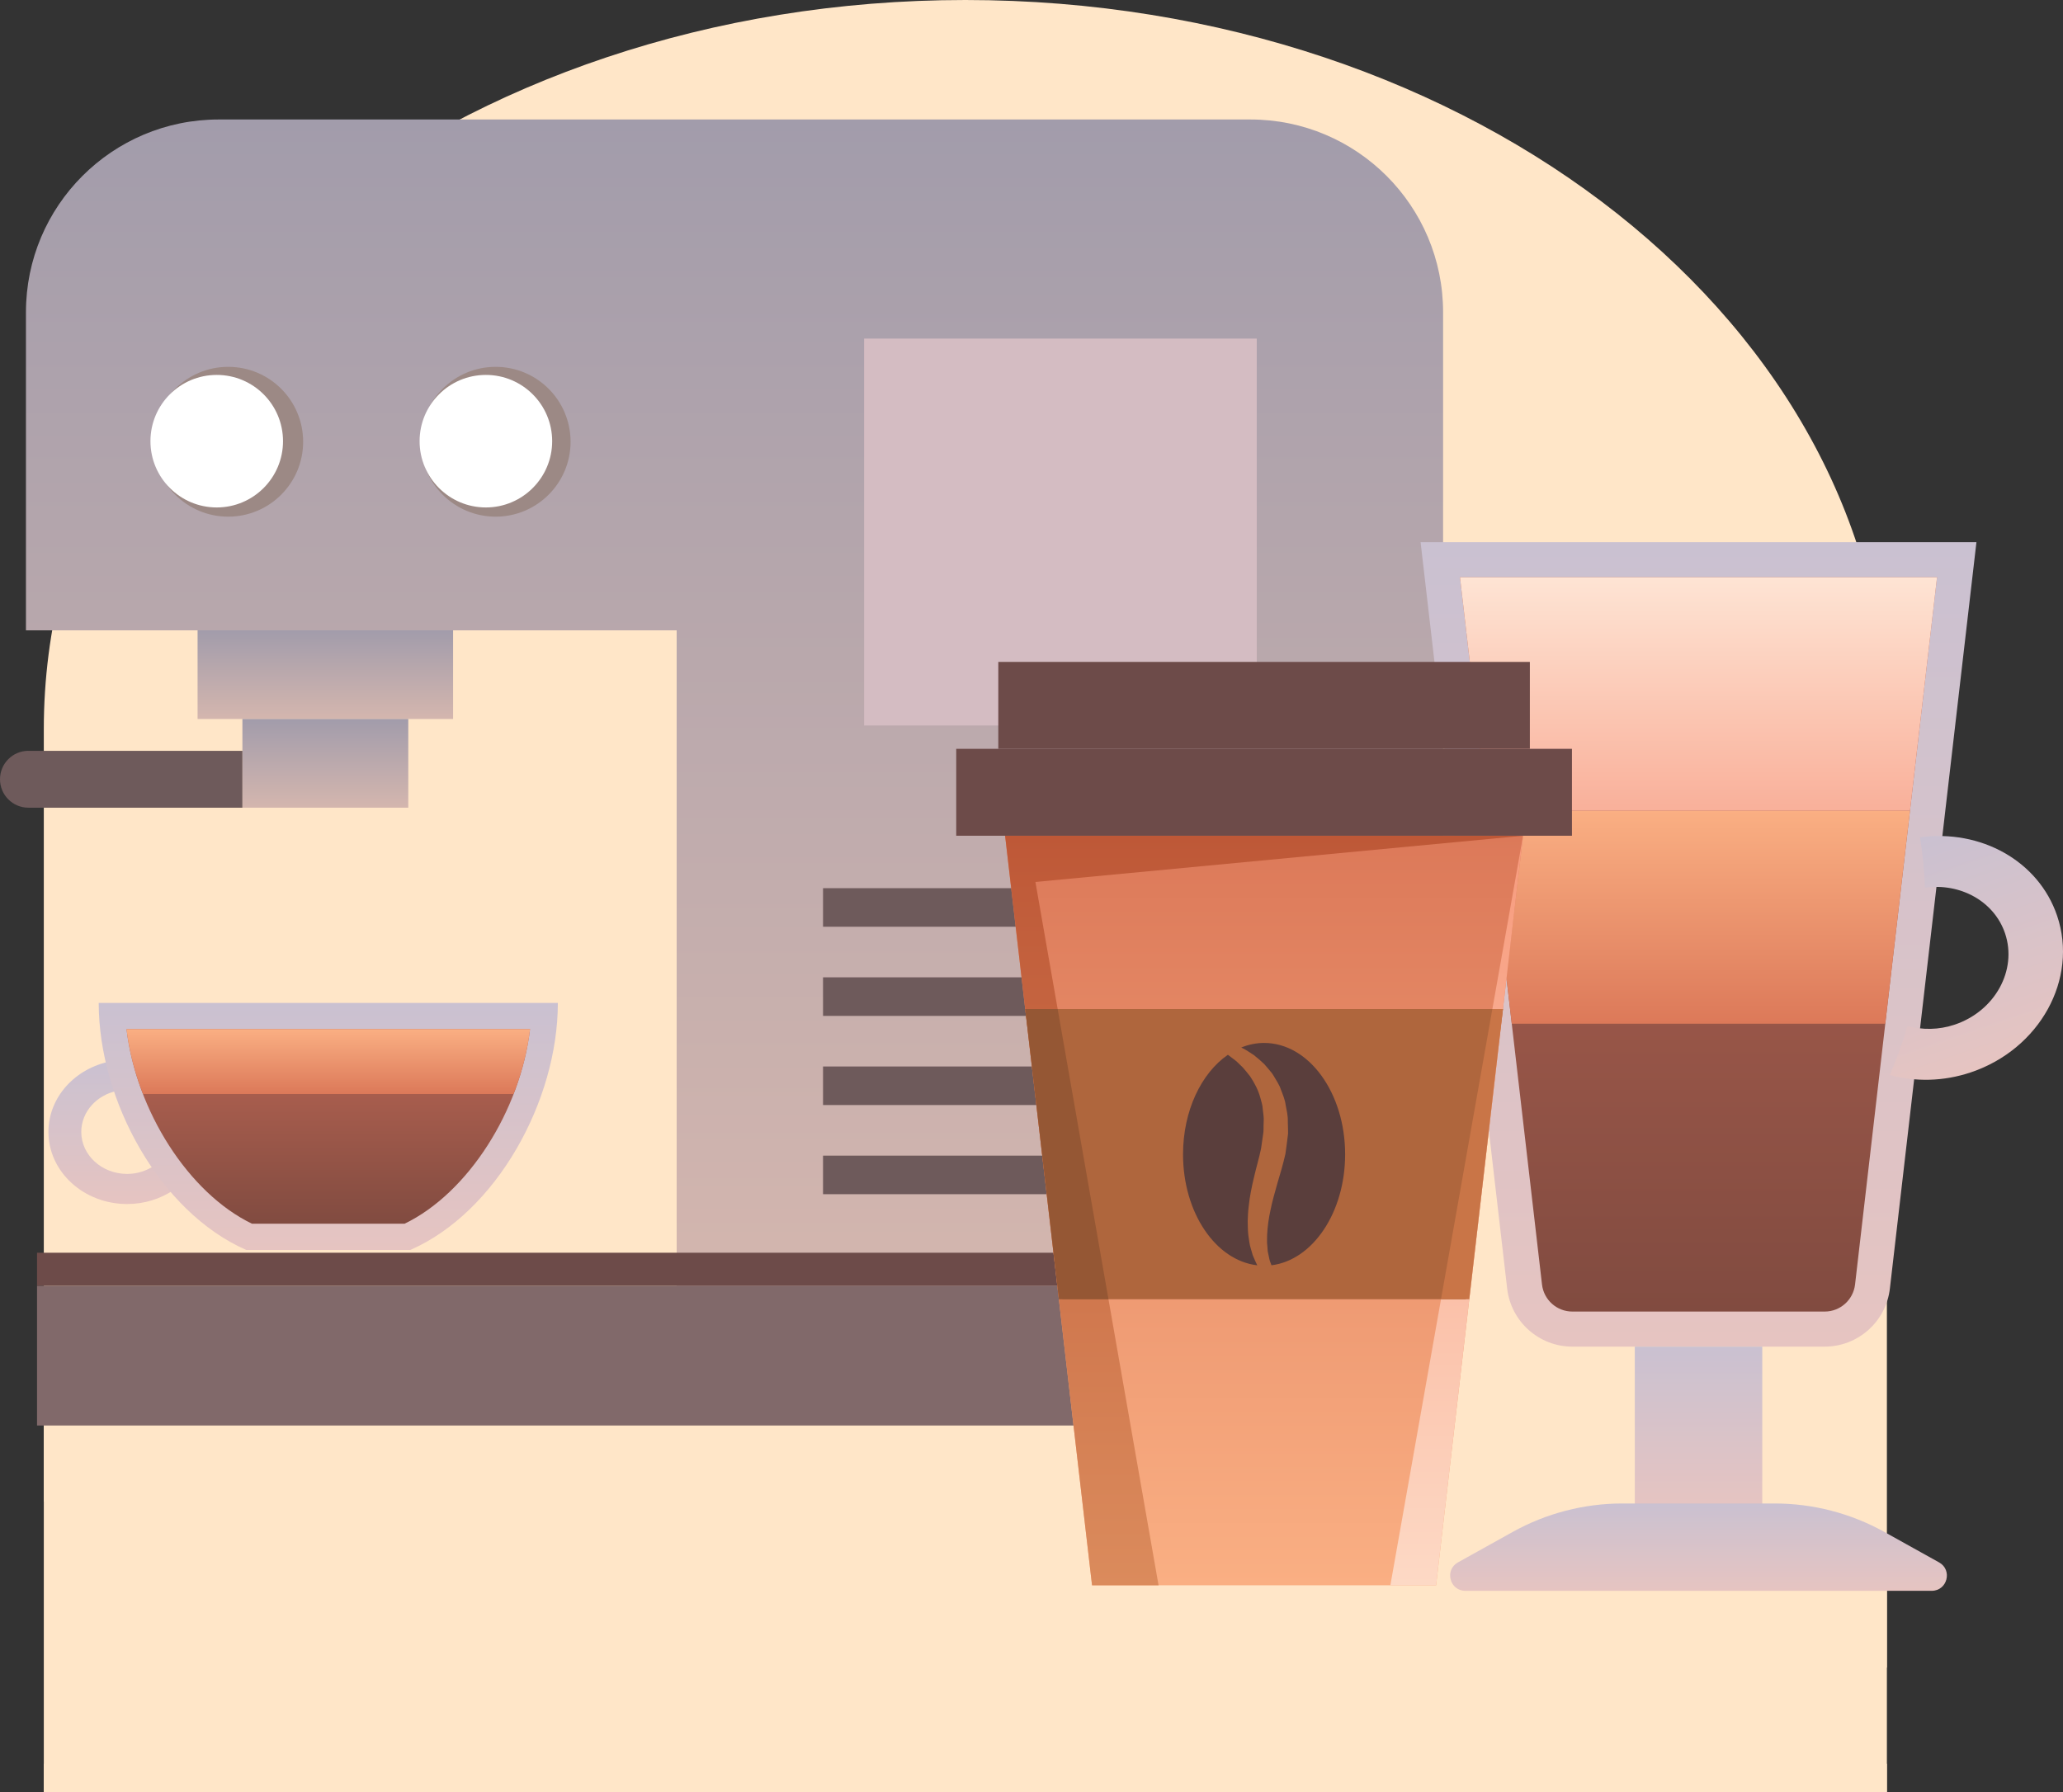<?xml version="1.0" encoding="utf-8"?>
<!-- Generator: Adobe Illustrator 14.0.0, SVG Export Plug-In . SVG Version: 6.00 Build 43363)  -->
<!DOCTYPE svg PUBLIC "-//W3C//DTD SVG 1.1//EN" "http://www.w3.org/Graphics/SVG/1.1/DTD/svg11.dtd">
<svg version="1.1" id="Layer_2" xmlns="http://www.w3.org/2000/svg" xmlns:xlink="http://www.w3.org/1999/xlink" x="0px" y="0px"
	 width="876.943px" height="761.993px" viewBox="0 0 876.943 761.993" enable-background="new 0 0 876.943 761.993"
	 xml:space="preserve">
<rect x="0" y="0" width="876.943" height="761.993" fill="#333333" stroke="none"/>
<g>
	<path fill="#FFE6C8" d="M802.086,309.997v451.996H18.622V309.997C18.622,138.772,194.039,0,410.354,0
		C518.57,0,616.473,34.704,687.379,90.772C758.232,146.886,802.086,224.406,802.086,309.997z"/>
	<rect x="18.622" y="749.863" fill="#FFE6C8" width="783.464" height="12.13"/>
	<g>
		<path fill="#FFE6C8" d="M760.691,648.327l-16.334,7.667l-2.332-62.667l-44,2.333l1.332,68l-17.184,5.505
			c-18.666,0-41.148-14.505-41.148-14.505l-27.594,17.667c-9.566,8.333-15.859,34.6-10.143,36.329
			c0.73,0.221,1.52,0.356,2.383,0.356h196.414v-47.516C788.805,654.738,774.063,648.327,760.691,648.327z"/>
		<polygon fill="#FFE6C8" points="597.23,569.649 597.232,569.441 578.67,570.012 449.608,572.535 449.695,573.977 18.622,587.229 
			18.622,638.431 453.573,638.431 457.608,705.493 599.232,705.493 607.857,569.441 		"/>
	</g>
	<linearGradient id="SVGID_1_" gradientUnits="userSpaceOnUse" x1="312.231" y1="548.719" x2="312.231" y2="50.8">
		<stop  offset="0" style="stop-color:#D4B6AE"/>
		<stop  offset="1" style="stop-color:#A29CAB"/>
	</linearGradient>
	<path fill="url(#SVGID_1_)" d="M531.492,50.799h-243.85H92.985c-45.264,0-81.955,36.701-81.955,81.958v135.241h276.612v280.72
		h325.79V132.758C613.432,87.5,576.744,50.799,531.492,50.799z"/>
	<rect x="15.743" y="546.653" fill="#81696A" width="597.472" height="59.416"/>
	<linearGradient id="SVGID_2_" gradientUnits="userSpaceOnUse" x1="138.292" y1="305.685" x2="138.292" y2="267.999">
		<stop  offset="0" style="stop-color:#D4B6AE"/>
		<stop  offset="1" style="stop-color:#A29CAB"/>
	</linearGradient>
	<rect x="83.991" y="267.999" fill="url(#SVGID_2_)" width="108.604" height="37.687"/>
	<linearGradient id="SVGID_3_" gradientUnits="userSpaceOnUse" x1="138.296" y1="343.4" x2="138.296" y2="305.685">
		<stop  offset="0" style="stop-color:#D4B6AE"/>
		<stop  offset="1" style="stop-color:#A29CAB"/>
	</linearGradient>
	<rect x="103.042" y="305.686" fill="url(#SVGID_3_)" width="70.509" height="37.715"/>
	<path fill="#6E5A5B" d="M0,331.307c0,6.672,5.404,12.094,12.063,12.094h90.979V319.22H12.063C5.405,319.22,0,324.634,0,331.307z"/>
	<path fill="#9C8985" d="M128.86,187.823c0,17.565-14.256,31.841-31.863,31.841c-17.58,0-31.84-14.275-31.84-31.841
		c0-17.612,14.26-31.856,31.84-31.856C114.604,155.967,128.86,170.211,128.86,187.823z"/>
	<path fill="#FFFFFF" d="M120.304,187.582c0,15.539-12.61,28.167-28.177,28.167c-15.555,0-28.173-12.629-28.173-28.167
		c0-15.585,12.618-28.18,28.173-28.18C107.694,159.401,120.304,171.996,120.304,187.582z"/>
	<path fill="#9C8985" d="M242.54,187.823c0,17.565-14.275,31.841-31.841,31.841c-17.603,0-31.855-14.275-31.855-31.841
		c0-17.612,14.253-31.856,31.855-31.856C228.264,155.967,242.54,170.211,242.54,187.823z"/>
	<path fill="#FFFFFF" d="M234.717,187.582c0,15.539-12.637,28.167-28.177,28.167c-15.563,0-28.177-12.629-28.177-28.167
		c0-15.585,12.614-28.18,28.177-28.18C222.081,159.401,234.717,171.996,234.717,187.582z"/>
	<rect x="349.856" y="377.618" fill="#6E5A5B" width="201.839" height="16.394"/>
	<rect x="367.313" y="143.947" fill="#D4BCC2" width="166.912" height="164.504"/>
	<rect x="349.856" y="415.522" fill="#6E5A5B" width="201.839" height="16.394"/>
	<rect x="349.856" y="453.429" fill="#6E5A5B" width="201.839" height="16.386"/>
	<rect x="349.856" y="491.333" fill="#6E5A5B" width="201.839" height="16.394"/>
	<rect x="15.743" y="532.613" fill="#6D4B49" width="597.472" height="14.04"/>
	<g>
		
			<linearGradient id="SVGID_4_" gradientUnits="userSpaceOnUse" x1="2419.218" y1="511.902" x2="2419.218" y2="451.207" gradientTransform="matrix(-1 0 0 1 2466.394 0)">
			<stop  offset="0" style="stop-color:#E6C4C1"/>
			<stop  offset="1" style="stop-color:#CAC1D1"/>
		</linearGradient>
		<path fill="url(#SVGID_4_)" d="M47.208,451.207c0.734,4.236,1.689,8.416,2.923,12.519c-8.891,1.662-15.583,8.874-15.583,17.511
			c0,9.869,8.729,17.869,19.497,17.869c4.322,0,8.279-1.332,11.513-3.515c2.531,3.63,5.271,7.1,8.204,10.387
			c-5.539,3.711-12.338,5.925-19.717,5.925c-18.479,0-33.455-13.732-33.455-30.666C20.59,466.443,32.006,454.105,47.208,451.207z"/>
		
			<linearGradient id="SVGID_5_" gradientUnits="userSpaceOnUse" x1="2326.847" y1="531.422" x2="2326.847" y2="426.404" gradientTransform="matrix(-1 0 0 1 2466.394 0)">
			<stop  offset="0" style="stop-color:#E6C4C1"/>
			<stop  offset="1" style="stop-color:#CAC1D1"/>
		</linearGradient>
		<path fill="url(#SVGID_5_)" d="M174.434,531.422h-69.779c-36.656-16.066-62.69-63.423-62.69-105.018H237.13
			C237.13,467.999,211.091,515.355,174.434,531.422z"/>
		
			<linearGradient id="SVGID_6_" gradientUnits="userSpaceOnUse" x1="2326.847" y1="520.271" x2="2326.847" y2="437.555" gradientTransform="matrix(-1 0 0 1 2466.394 0)">
			<stop  offset="0" style="stop-color:#814B40"/>
			<stop  offset="1" style="stop-color:#BB6654"/>
		</linearGradient>
		<path fill="url(#SVGID_6_)" d="M171.989,520.271c27.031-13.066,49.248-48.146,53.323-82.717H53.783
			c4.075,34.57,26.286,69.65,53.317,82.717H171.989z"/>
		
			<linearGradient id="SVGID_7_" gradientUnits="userSpaceOnUse" x1="2326.847" y1="465.141" x2="2326.847" y2="437.555" gradientTransform="matrix(-1 0 0 1 2466.394 0)">
			<stop  offset="0" style="stop-color:#DC7959"/>
			<stop  offset="1" style="stop-color:#FAAF83"/>
		</linearGradient>
		<path fill="url(#SVGID_7_)" d="M60.796,465.141c-3.469-8.943-5.914-18.279-7.014-27.586h171.529
			c-1.094,9.307-3.545,18.643-7.015,27.586H60.796z"/>
	</g>
	<g>
		<g>
			<linearGradient id="SVGID_8_" gradientUnits="userSpaceOnUse" x1="722.007" y1="572.535" x2="722.007" y2="230.508">
				<stop  offset="0" style="stop-color:#E6C4C1"/>
				<stop  offset="1" style="stop-color:#CAC1D1"/>
			</linearGradient>
			<path fill="url(#SVGID_8_)" d="M803.355,547.843c-1.625,14.063-13.57,24.692-27.713,24.692H668.381
				c-14.152,0-26.096-10.63-27.711-24.692l-36.805-317.335h236.283L803.355,547.843z"/>
			<linearGradient id="SVGID_9_" gradientUnits="userSpaceOnUse" x1="722.007" y1="557.62" x2="722.007" y2="245.423">
				<stop  offset="0" style="stop-color:#814B40"/>
				<stop  offset="1" style="stop-color:#BB6654"/>
			</linearGradient>
			<path fill="url(#SVGID_9_)" d="M668.381,557.62c-6.596,0-12.141-4.94-12.904-11.496l-34.865-300.701h202.791l-34.855,300.701
				c-0.771,6.556-6.309,11.496-12.904,11.496H668.381z"/>
			<linearGradient id="SVGID_10_" gradientUnits="userSpaceOnUse" x1="722.012" y1="641.161" x2="722.012" y2="572.535">
				<stop  offset="0" style="stop-color:#E6C4C1"/>
				<stop  offset="1" style="stop-color:#CAC1D1"/>
			</linearGradient>
			<rect x="694.918" y="572.535" fill="url(#SVGID_10_)" width="54.188" height="68.626"/>
			
				<linearGradient id="SVGID_11_" gradientUnits="userSpaceOnUse" x1="-1675.582" y1="1070.713" x2="-1675.582" y2="1033.586" gradientTransform="matrix(-1 0 0 -1 -953.574 1709.936)">
				<stop  offset="0" style="stop-color:#CAC1D1"/>
				<stop  offset="1" style="stop-color:#E6C4C1"/>
			</linearGradient>
			<path fill="url(#SVGID_11_)" d="M824.264,664.266c5.816,3.235,3.51,12.084-3.141,12.084H622.891
				c-6.658,0-8.947-8.849-3.141-12.084l23.289-12.959c14.232-7.915,30.297-12.084,46.576-12.084h64.775
				c16.289,0,32.361,4.169,46.586,12.084L824.264,664.266z"/>
			<linearGradient id="SVGID_12_" gradientUnits="userSpaceOnUse" x1="722.007" y1="245.423" x2="722.007" y2="344.702">
				<stop  offset="0" style="stop-color:#FEE4D4"/>
				<stop  offset="1" style="stop-color:#F9B09A"/>
			</linearGradient>
			<polygon fill="url(#SVGID_12_)" points="811.898,344.701 823.402,245.423 620.611,245.423 632.125,344.701 			"/>
			<linearGradient id="SVGID_13_" gradientUnits="userSpaceOnUse" x1="722.012" y1="435.256" x2="722.012" y2="344.701">
				<stop  offset="0" style="stop-color:#DC7959"/>
				<stop  offset="1" style="stop-color:#FAAF83"/>
			</linearGradient>
			<polygon fill="url(#SVGID_13_)" points="801.389,435.256 811.898,344.701 632.125,344.701 642.625,435.256 			"/>
		</g>
		
			<linearGradient id="SVGID_14_" gradientUnits="userSpaceOnUse" x1="943.301" y1="881.312" x2="943.301" y2="779.731" gradientTransform="matrix(0.948 -0.32 0.32 0.948 -326.762 -81.508)">
			<stop  offset="0" style="stop-color:#E6C4C1"/>
			<stop  offset="1" style="stop-color:#CAC1D1"/>
		</linearGradient>
		<path fill="url(#SVGID_14_)" d="M816.18,356c1.111,7.107,1.82,14.251,2.063,21.417c14.988-2.123,29.455,5.743,34.076,19.438
			c5.268,15.651-4.299,33.008-21.367,38.765c-6.857,2.311-13.848,2.311-20.139,0.579c-2.082,7.107-4.568,14.076-7.457,20.856
			c10.76,2.925,22.73,2.804,34.434-1.14c29.301-9.886,45.715-39.671,36.668-66.526C866.543,365.93,841.828,352.473,816.18,356z"/>
	</g>
	<g>
		<g>
			<linearGradient id="SVGID_15_" gradientUnits="userSpaceOnUse" x1="537.338" y1="674.013" x2="537.338" y2="355.323">
				<stop  offset="0" style="stop-color:#FAAF83"/>
				<stop  offset="1" style="stop-color:#DC7959"/>
			</linearGradient>
			<polygon fill="url(#SVGID_15_)" points="610.461,674.013 464.208,674.013 427.253,355.323 647.424,355.323 			"/>
			<linearGradient id="SVGID_16_" gradientUnits="userSpaceOnUse" x1="537.338" y1="674.013" x2="537.338" y2="355.323">
				<stop  offset="0" style="stop-color:#DB8B5C"/>
				<stop  offset="1" style="stop-color:#BE5837"/>
			</linearGradient>
			<polygon fill="url(#SVGID_16_)" points="647.424,355.323 440.136,374.974 492.482,674.013 464.208,674.013 427.253,355.323 			
				"/>
			<linearGradient id="SVGID_17_" gradientUnits="userSpaceOnUse" x1="619.221" y1="674.013" x2="619.221" y2="355.323">
				<stop  offset="0" style="stop-color:#FDD9C5"/>
				<stop  offset="1" style="stop-color:#F79A7C"/>
			</linearGradient>
			<polygon fill="url(#SVGID_17_)" points="610.461,674.013 647.424,355.323 591.018,674.013 			"/>
			<polygon fill="#AF663D" points="435.797,428.999 638.879,428.999 623.096,552.379 451.569,552.379 			"/>
			<polygon fill="#C97547" points="624.57,552.379 638.879,428.999 634.375,428.999 612.545,552.379 			"/>
			<polygon fill="#955734" points="449.593,428.999 435.797,428.999 450.102,552.379 471.196,552.379 			"/>
			<rect x="406.472" y="318.369" fill="#6D4B49" width="261.733" height="36.954"/>
			<rect x="424.36" y="281.419" fill="#6D4B49" width="225.953" height="36.95"/>
		</g>
		<g>
			<path fill="#5A3E3C" d="M533.588,536.15c-0.346-0.81-0.734-1.635-1.074-2.492c-0.252-0.874-0.514-1.771-0.781-2.686
				c-0.605-1.827-0.758-3.742-1.078-5.729c-0.24-1.972-0.232-4-0.281-6.067c0.08-2.035,0.145-4.167,0.422-6.235
				c0.424-4.199,1.293-8.398,2.287-12.55c0.506-2.076,0.99-4.128,1.547-6.147c0.514-1.915,0.979-3.799,1.428-5.946
				c0.271-1.876,0.549-3.751,0.809-5.618c0.4-1.932,0.172-3.759,0.297-5.634c0.16-1.892-0.193-3.646-0.377-5.418
				c-0.064-1.835-0.689-3.438-1.098-5.113c-0.922-3.318-2.541-6.235-4.309-8.928c-0.98-1.282-2.016-2.484-3.021-3.679
				c-1.141-1.05-2.158-2.212-3.326-3.134c-1.037-0.825-2.066-1.595-3.08-2.324c-11.296,7.774-19.067,23.795-19.067,42.34
				c0,24.82,13.881,45.145,31.553,47.164C534.141,537.376,533.885,536.768,533.588,536.15z"/>
			<path fill="#5A3E3C" d="M537.338,443.416c-3.373,0-6.627,0.697-9.709,1.939c0.256,0.129,0.51,0.241,0.766,0.385
				c1.531,0.762,2.988,1.836,4.592,2.837c1.482,1.146,2.965,2.461,4.451,3.863c0.67,0.77,1.336,1.571,2.02,2.364
				c0.67,0.817,1.416,1.619,1.928,2.572c1.059,1.868,2.422,3.727,3.102,5.883c0.811,2.107,1.732,4.271,2.027,6.548
				c0.441,2.268,0.99,4.584,0.906,6.884l0.096,3.503c0,0.577,0.037,1.17,0.018,1.747l-0.205,1.707
				c-0.309,2.324-0.525,4.464-0.926,6.964c-0.434,2.004-1.029,4.224-1.627,6.388c-0.594,2.02-1.17,4.023-1.756,6.011
				c-1.086,3.927-2.211,7.726-2.936,11.396c-0.807,3.671-1.287,7.197-1.447,10.522c0,1.651-0.133,3.286,0.084,4.809
				c0.053,0.777,0.115,1.539,0.168,2.284c0.148,0.729,0.309,1.435,0.457,2.141c0.172,0.688,0.252,1.41,0.484,2.051
				c0.232,0.586,0.457,1.154,0.658,1.731c17.551-2.188,31.303-22.456,31.303-47.156C571.791,464.63,556.363,443.416,537.338,443.416
				z"/>
		</g>
	</g>
</g>
</svg>
